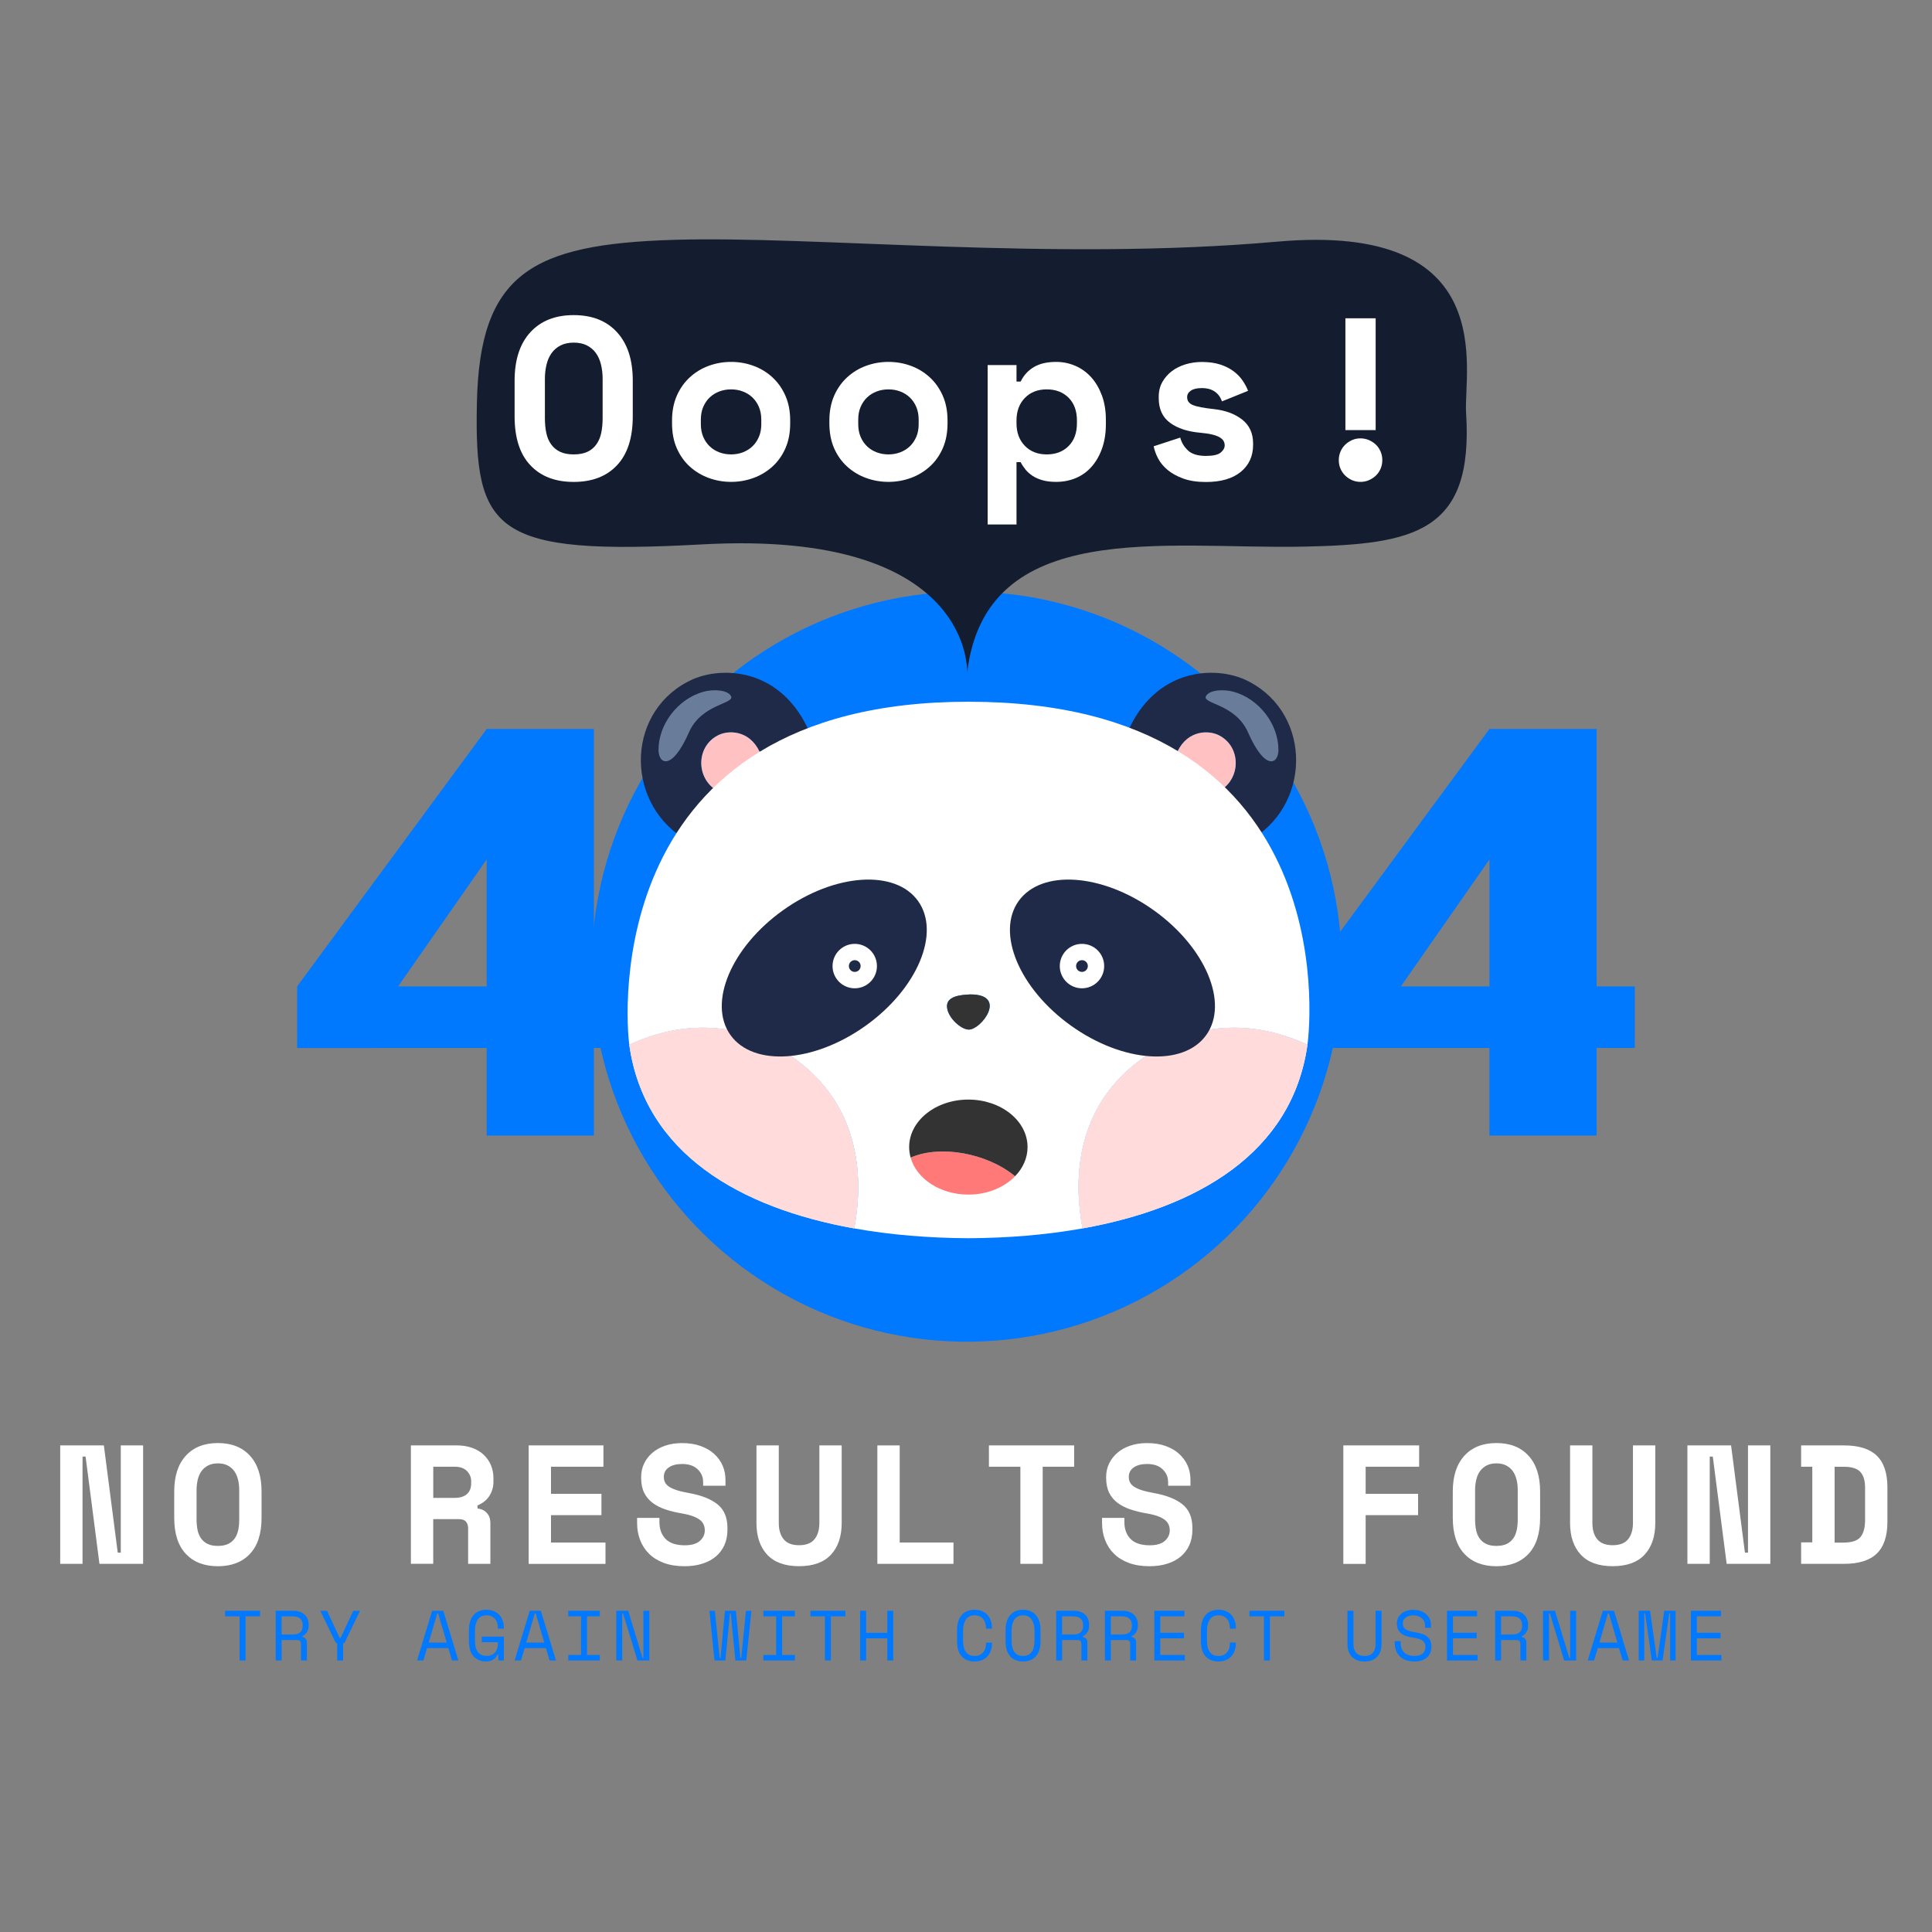 <?xml version="1.0" encoding="utf-8"?>
<!-- Generator: Adobe Illustrator 26.0.1, SVG Export Plug-In . SVG Version: 6.00 Build 0)  -->
<svg version="1.1" xmlns="http://www.w3.org/2000/svg" xmlns:xlink="http://www.w3.org/1999/xlink" x="0px" y="0px"
	 viewBox="0 0 500 500" style="enable-background:new 0 0 500 500;" xml:space="preserve">
<rect x="0" y="0" width="500" height="500" fill="#808080" stroke="none"/>
<style type="text/css">
	.st0{fill:#FFFFFF;}
	.st1{fill:#0079FF;}
	.st2{fill:#1E2A47;}
	.st3{fill:#FFC1C2;}
	.st4{fill:#333333;}
	.st5{fill:#FFDBDB;}
	.st6{fill:#FF7979;}
	.st7{fill:#697C9A;}
	.st8{fill:#141D2F;}
</style>
<g id="BACKGROUND">
</g>
<g id="OBJECTS">
	<g>
		<g>
			<path class="st0" d="M30.47,401.83h0.79v-27.76h5.78v30.65h-11.3l-3.59-27.76h-0.79v27.76h-5.78v-30.65h11.3L30.47,401.83z"/>
			<path class="st0" d="M45.09,385.98c0-3.97,1-7.05,3-9.24c2-2.19,4.77-3.28,8.3-3.28c3.53,0,6.3,1.09,8.3,3.28
				c2,2.19,3,5.27,3,9.24v6.83c0,4.09-1,7.2-3,9.33c-2,2.13-4.77,3.2-8.3,3.2c-3.53,0-6.3-1.07-8.3-3.2c-2-2.13-3-5.24-3-9.33
				V385.98z M56.39,400.08c1.05,0,1.93-0.17,2.63-0.5s1.27-0.81,1.71-1.42c0.44-0.61,0.74-1.34,0.92-2.19
				c0.18-0.85,0.26-1.78,0.26-2.8v-7.53c0-0.96-0.1-1.87-0.31-2.71c-0.2-0.85-0.53-1.58-0.96-2.19c-0.44-0.61-1.01-1.1-1.71-1.47
				s-1.55-0.55-2.54-0.55c-0.99,0-1.84,0.18-2.54,0.55s-1.27,0.85-1.71,1.47c-0.44,0.61-0.76,1.34-0.96,2.19
				c-0.2,0.85-0.31,1.75-0.31,2.71v7.53c0,1.02,0.09,1.96,0.26,2.8s0.48,1.58,0.92,2.19c0.44,0.61,1.01,1.09,1.71,1.42
				C54.46,399.92,55.34,400.08,56.39,400.08z"/>
			<path class="st0" d="M126.93,404.72h-5.78v-9.2c0-0.7-0.18-1.27-0.55-1.71c-0.37-0.44-0.97-0.66-1.82-0.66h-6.66v11.56h-5.78
				v-30.65h11.73c1.58,0,2.96,0.22,4.16,0.66c1.2,0.44,2.2,1.04,3,1.82c0.8,0.77,1.42,1.67,1.84,2.69c0.42,1.02,0.63,2.12,0.63,3.28
				v1.05c0,1.26-0.34,2.43-1.01,3.52c-0.67,1.09-1.71,1.93-3.11,2.52v0.79c1.02,0.12,1.83,0.51,2.43,1.18
				c0.6,0.67,0.9,1.52,0.9,2.54V404.72z M112.13,387.65h5.52c1.4,0,2.47-0.33,3.2-0.99c0.73-0.66,1.09-1.58,1.09-2.78v-0.53
				c0-1.02-0.37-1.9-1.09-2.65c-0.73-0.74-1.8-1.12-3.2-1.12h-5.52V387.65z"/>
			<path class="st0" d="M136.82,374.07h19.35v5.52H142.6v7.01h13.05v5.52H142.6v7.09h14.1v5.52h-19.88V374.07z"/>
			<path class="st0" d="M181.96,383.44c0-1.23-0.47-2.29-1.42-3.2c-0.95-0.91-2.28-1.36-4.01-1.36c-1.46,0-2.61,0.3-3.46,0.9
				c-0.85,0.6-1.27,1.41-1.27,2.43c0,0.53,0.1,1,0.31,1.42c0.2,0.42,0.56,0.8,1.07,1.14c0.51,0.34,1.18,0.63,2.01,0.9
				s1.89,0.51,3.17,0.74c3.21,0.58,5.66,1.56,7.36,2.93c1.69,1.37,2.54,3.4,2.54,6.09v0.53c0,1.43-0.26,2.72-0.77,3.88
				c-0.51,1.15-1.25,2.14-2.21,2.96c-0.96,0.82-2.13,1.45-3.5,1.88c-1.37,0.44-2.92,0.66-4.64,0.66c-2.01,0-3.79-0.29-5.32-0.85
				c-1.53-0.57-2.81-1.36-3.83-2.36c-1.02-1.01-1.8-2.19-2.32-3.55c-0.53-1.36-0.79-2.84-0.79-4.44v-1.31h5.78v1.05
				c0,1.84,0.53,3.31,1.6,4.4c1.07,1.09,2.72,1.64,4.97,1.64c1.75,0,3.05-0.38,3.9-1.14c0.85-0.76,1.27-1.66,1.27-2.71
				c0-0.5-0.09-0.97-0.26-1.42c-0.18-0.45-0.48-0.86-0.92-1.23s-1.04-0.69-1.8-0.99c-0.76-0.29-1.72-0.54-2.89-0.74
				c-1.55-0.26-2.96-0.61-4.25-1.03c-1.28-0.42-2.4-0.99-3.35-1.69c-0.95-0.7-1.69-1.58-2.21-2.63c-0.53-1.05-0.79-2.33-0.79-3.85
				v-0.26c0-1.25,0.26-2.42,0.77-3.48c0.51-1.07,1.23-1.99,2.15-2.78c0.92-0.79,2.03-1.4,3.33-1.84c1.3-0.44,2.75-0.66,4.36-0.66
				c1.81,0,3.42,0.26,4.82,0.77c1.4,0.51,2.58,1.2,3.52,2.08c0.95,0.88,1.66,1.88,2.15,3.02c0.48,1.14,0.72,2.34,0.72,3.59v1.58
				h-5.78V383.44z"/>
			<path class="st0" d="M217.83,374.07v20.05c0,3.5-0.93,6.25-2.78,8.23c-1.85,1.99-4.6,2.98-8.25,2.98c-3.65,0-6.4-0.99-8.25-2.98
				c-1.85-1.98-2.78-4.73-2.78-8.23v-20.05h5.78v20.05c0,1.81,0.42,3.23,1.27,4.25c0.85,1.02,2.17,1.53,3.98,1.53
				c1.81,0,3.14-0.51,3.98-1.53c0.85-1.02,1.27-2.44,1.27-4.25v-20.05H217.83z"/>
			<path class="st0" d="M227.06,374.07h5.78v25.13h13.92v5.52h-19.7V374.07z"/>
			<path class="st0" d="M255.92,374.07h22.07v5.52h-8.14v25.13h-5.78v-25.13h-8.14V374.07z"/>
			<path class="st0" d="M302.29,383.44c0-1.23-0.47-2.29-1.42-3.2c-0.95-0.91-2.28-1.36-4.01-1.36c-1.46,0-2.61,0.3-3.46,0.9
				s-1.27,1.41-1.27,2.43c0,0.53,0.1,1,0.31,1.42c0.2,0.42,0.56,0.8,1.07,1.14c0.51,0.34,1.18,0.63,2.01,0.9s1.89,0.51,3.17,0.74
				c3.21,0.58,5.66,1.56,7.36,2.93c1.69,1.37,2.54,3.4,2.54,6.09v0.53c0,1.43-0.26,2.72-0.77,3.88s-1.25,2.14-2.21,2.96
				c-0.96,0.82-2.13,1.45-3.5,1.88c-1.37,0.44-2.92,0.66-4.64,0.66c-2.01,0-3.79-0.29-5.32-0.85c-1.53-0.57-2.81-1.36-3.83-2.36
				s-1.79-2.19-2.32-3.55c-0.53-1.36-0.79-2.84-0.79-4.44v-1.31h5.78v1.05c0,1.84,0.53,3.31,1.6,4.4s2.72,1.64,4.97,1.64
				c1.75,0,3.05-0.38,3.9-1.14c0.85-0.76,1.27-1.66,1.27-2.71c0-0.5-0.09-0.97-0.26-1.42c-0.18-0.45-0.48-0.86-0.92-1.23
				s-1.04-0.69-1.79-0.99c-0.76-0.29-1.72-0.54-2.89-0.74c-1.55-0.26-2.96-0.61-4.25-1.03c-1.28-0.42-2.4-0.99-3.35-1.69
				s-1.69-1.58-2.21-2.63s-0.79-2.33-0.79-3.85v-0.26c0-1.25,0.25-2.42,0.77-3.48c0.51-1.07,1.23-1.99,2.15-2.78
				c0.92-0.79,2.03-1.4,3.33-1.84c1.3-0.44,2.75-0.66,4.36-0.66c1.81,0,3.42,0.26,4.82,0.77c1.4,0.51,2.58,1.2,3.52,2.08
				c0.95,0.88,1.66,1.88,2.15,3.02s0.72,2.34,0.72,3.59v1.58h-5.78V383.44z"/>
			<path class="st0" d="M347.65,374.07h19.62v5.52h-13.84v7.01H367v5.52h-13.57v12.61h-5.78V374.07z"/>
			<path class="st0" d="M375.98,385.98c0-3.97,1-7.05,3-9.24c2-2.19,4.77-3.28,8.3-3.28c3.53,0,6.3,1.09,8.3,3.28
				c2,2.19,3,5.27,3,9.24v6.83c0,4.09-1,7.2-3,9.33s-4.77,3.2-8.3,3.2c-3.53,0-6.3-1.07-8.3-3.2s-3-5.24-3-9.33V385.98z
				 M387.27,400.08c1.05,0,1.93-0.17,2.63-0.5s1.27-0.81,1.71-1.42c0.44-0.61,0.74-1.34,0.92-2.19c0.18-0.85,0.26-1.78,0.26-2.8
				v-7.53c0-0.96-0.1-1.87-0.31-2.71s-0.53-1.58-0.96-2.19c-0.44-0.61-1.01-1.1-1.71-1.47c-0.7-0.37-1.55-0.55-2.54-0.55
				c-0.99,0-1.84,0.18-2.54,0.55c-0.7,0.37-1.27,0.85-1.71,1.47c-0.44,0.61-0.76,1.34-0.96,2.19s-0.31,1.75-0.31,2.71v7.53
				c0,1.02,0.09,1.96,0.26,2.8c0.17,0.85,0.48,1.58,0.92,2.19c0.44,0.61,1.01,1.09,1.71,1.42
				C385.35,399.92,386.22,400.08,387.27,400.08z"/>
			<path class="st0" d="M428.39,374.07v20.05c0,3.5-0.93,6.25-2.78,8.23c-1.85,1.99-4.61,2.98-8.25,2.98c-3.65,0-6.4-0.99-8.25-2.98
				c-1.85-1.98-2.78-4.73-2.78-8.23v-20.05h5.78v20.05c0,1.81,0.42,3.23,1.27,4.25c0.85,1.02,2.17,1.53,3.98,1.53
				c1.81,0,3.14-0.51,3.98-1.53s1.27-2.44,1.27-4.25v-20.05H428.39z"/>
			<path class="st0" d="M451.59,401.83h0.79v-27.76h5.78v30.65h-11.3l-3.59-27.76h-0.79v27.76h-5.78v-30.65H448L451.59,401.83z"/>
			<path class="st0" d="M466.13,374.07h11.12c3.79,0,6.61,0.88,8.45,2.65c1.84,1.77,2.76,4.5,2.76,8.21v8.93
				c0,3.71-0.92,6.44-2.76,8.21c-1.84,1.77-4.66,2.65-8.45,2.65h-11.12v-5.56h2.89v-19.57h-2.89V374.07z M477.25,399.21
				c2.01,0,3.42-0.47,4.23-1.42c0.8-0.95,1.2-2.43,1.2-4.44v-8.41c0-1.75-0.4-3.08-1.2-3.98c-0.8-0.9-2.21-1.36-4.23-1.36h-2.45
				v19.62H477.25z"/>
		</g>
		<g>
			<path class="st1" d="M58.26,416.87h9.04v1.43h-3.75v11.43h-1.54v-11.43h-3.75V416.87z"/>
			<path class="st1" d="M79.43,429.74h-1.54v-4.3c0-0.32-0.07-0.56-0.22-0.74c-0.15-0.17-0.4-0.26-0.77-0.26h-4.01v5.29h-1.54
				v-12.86h4.59c0.66,0,1.24,0.1,1.73,0.29c0.49,0.19,0.9,0.44,1.22,0.76s0.57,0.69,0.73,1.11c0.17,0.42,0.25,0.87,0.25,1.33v0.55
				c0,0.48-0.13,0.96-0.4,1.43c-0.26,0.48-0.67,0.84-1.22,1.1v0.22c0.37,0.06,0.66,0.21,0.86,0.44c0.21,0.23,0.31,0.56,0.31,0.99
				V429.74z M72.88,423.01h2.87c0.87,0,1.52-0.19,1.94-0.56c0.42-0.37,0.63-0.92,0.63-1.64v-0.33c0-0.65-0.21-1.17-0.63-1.57
				c-0.42-0.4-1.07-0.6-1.94-0.6h-2.87V423.01z"/>
			<path class="st1" d="M87.25,425.22h-0.33l-4.02-8.34h1.73l3.29,7.02h0.22l3.29-7.02h1.73l-4.02,8.34H88.8v4.52h-1.54V425.22z"/>
			<path class="st1" d="M116.03,426.54h-5.51l-0.94,3.2h-1.65l3.9-12.86h2.9l3.9,12.86h-1.65L116.03,426.54z M113.16,417.54
				l-2.22,7.57h4.67l-2.22-7.57H113.16z"/>
			<path class="st1" d="M124.67,423.56h5.73v6.17h-1.43v-1.54h-0.22c-0.21,0.54-0.58,0.97-1.1,1.3c-0.53,0.33-1.14,0.5-1.84,0.5
				c-1.38,0-2.47-0.45-3.26-1.34c-0.79-0.89-1.19-2.2-1.19-3.91v-2.87c0-1.67,0.4-2.96,1.19-3.88s1.9-1.38,3.33-1.38
				c0.73,0,1.38,0.12,1.95,0.36s1.04,0.57,1.42,0.99c0.38,0.42,0.67,0.92,0.86,1.49c0.2,0.57,0.29,1.18,0.29,1.83v0.22h-1.54v-0.22
				c0-0.42-0.06-0.82-0.17-1.21c-0.12-0.39-0.29-0.74-0.53-1.04c-0.24-0.3-0.55-0.54-0.92-0.72c-0.37-0.18-0.82-0.27-1.35-0.27
				c-0.99,0-1.74,0.36-2.23,1.08s-0.74,1.67-0.74,2.85v2.65c0,1.26,0.25,2.23,0.74,2.91c0.5,0.68,1.25,1.02,2.27,1.02
				c0.92,0,1.64-0.29,2.16-0.88c0.52-0.59,0.78-1.41,0.78-2.46V425h-4.19V423.56z"/>
			<path class="st1" d="M141.28,426.54h-5.51l-0.94,3.2h-1.65l3.9-12.86h2.9l3.9,12.86h-1.65L141.28,426.54z M138.41,417.54
				l-2.22,7.57h4.67l-2.22-7.57H138.41z"/>
			<path class="st1" d="M147.07,416.87h8.16v1.43h-3.31v10h3.31v1.43h-8.16v-1.43h3.31v-10h-3.31V416.87z"/>
			<path class="st1" d="M166.29,429.08h0.22v-12.2h1.54v12.86h-3.09l-3.71-12.2h-0.22v12.2h-1.54v-12.86h3.09L166.29,429.08z"/>
			<path class="st1" d="M193.13,429.74h-2.81l-1.19-12.2h-0.22l-1.19,12.2h-2.81l-1.3-12.86h1.4l1.23,12.2h0.22l1.16-12.2h2.83
				l1.16,12.2h0.22l1.23-12.2h1.4L193.13,429.74z"/>
			<path class="st1" d="M197.56,416.87h8.16v1.43h-3.31v10h3.31v1.43h-8.16v-1.43h3.31v-10h-3.31V416.87z"/>
			<path class="st1" d="M209.74,416.87h9.04v1.43h-3.75v11.43h-1.54v-11.43h-3.75V416.87z"/>
			<path class="st1" d="M222.61,416.87h1.54v5.7h5.48v-5.7h1.54v12.86h-1.54V424h-5.48v5.73h-1.54V416.87z"/>
			<path class="st1" d="M252.21,428.56c0.53,0,0.98-0.09,1.35-0.27c0.37-0.18,0.68-0.42,0.92-0.72c0.24-0.3,0.42-0.64,0.53-1.03
				c0.12-0.39,0.17-0.79,0.17-1.22v-0.22h1.54v0.22c0,0.65-0.1,1.26-0.29,1.83c-0.2,0.57-0.48,1.07-0.86,1.49
				c-0.38,0.42-0.85,0.75-1.42,0.99c-0.56,0.24-1.21,0.36-1.95,0.36c-1.42,0-2.53-0.45-3.33-1.34c-0.8-0.89-1.19-2.2-1.19-3.91
				v-2.87c0-1.67,0.4-2.96,1.19-3.88c0.8-0.92,1.9-1.38,3.33-1.38c0.74,0,1.38,0.12,1.95,0.36c0.56,0.24,1.04,0.57,1.42,0.99
				c0.38,0.42,0.67,0.92,0.86,1.49c0.2,0.57,0.29,1.18,0.29,1.83v0.22h-1.54v-0.22c-0.01-0.42-0.08-0.82-0.19-1.21
				c-0.12-0.39-0.29-0.74-0.53-1.04c-0.24-0.3-0.54-0.54-0.91-0.72c-0.37-0.18-0.82-0.27-1.34-0.27c-0.99,0-1.74,0.36-2.23,1.08
				s-0.74,1.67-0.74,2.85v2.65c0,1.26,0.25,2.23,0.74,2.91C250.47,428.22,251.22,428.56,252.21,428.56z"/>
			<path class="st1" d="M260.24,421.87c0-1.67,0.4-2.96,1.19-3.88c0.8-0.92,1.9-1.38,3.33-1.38c1.42,0,2.53,0.46,3.33,1.38
				c0.8,0.92,1.19,2.21,1.19,3.88v2.87c0,1.71-0.4,3.02-1.19,3.91c-0.8,0.89-1.91,1.34-3.33,1.34c-1.42,0-2.53-0.45-3.33-1.34
				c-0.8-0.89-1.19-2.2-1.19-3.91V421.87z M264.76,428.56c0.99,0,1.74-0.34,2.23-1.02c0.5-0.68,0.74-1.65,0.74-2.91v-2.65
				c0-1.18-0.25-2.12-0.74-2.85s-1.24-1.08-2.23-1.08s-1.74,0.36-2.23,1.08s-0.74,1.67-0.74,2.85v2.65c0,1.26,0.25,2.23,0.74,2.91
				C263.02,428.22,263.77,428.56,264.76,428.56z"/>
			<path class="st1" d="M281.41,429.74h-1.54v-4.3c0-0.32-0.07-0.56-0.22-0.74c-0.15-0.17-0.4-0.26-0.77-0.26h-4.01v5.29h-1.54
				v-12.86h4.59c0.66,0,1.24,0.1,1.73,0.29c0.49,0.19,0.9,0.44,1.22,0.76c0.32,0.32,0.57,0.69,0.73,1.11
				c0.17,0.42,0.25,0.87,0.25,1.33v0.55c0,0.48-0.13,0.96-0.39,1.43c-0.26,0.48-0.67,0.84-1.22,1.1v0.22
				c0.37,0.06,0.66,0.21,0.86,0.44c0.21,0.23,0.31,0.56,0.31,0.99V429.74z M274.87,423.01h2.87c0.87,0,1.52-0.19,1.94-0.56
				c0.42-0.37,0.63-0.92,0.63-1.64v-0.33c0-0.65-0.21-1.17-0.63-1.57c-0.42-0.4-1.07-0.6-1.94-0.6h-2.87V423.01z"/>
			<path class="st1" d="M294.03,429.74h-1.54v-4.3c0-0.32-0.07-0.56-0.22-0.74c-0.15-0.17-0.4-0.26-0.77-0.26h-4.01v5.29h-1.54
				v-12.86h4.59c0.66,0,1.24,0.1,1.73,0.29c0.49,0.19,0.9,0.44,1.22,0.76c0.32,0.32,0.57,0.69,0.73,1.11
				c0.17,0.42,0.25,0.87,0.25,1.33v0.55c0,0.48-0.13,0.96-0.39,1.43c-0.26,0.48-0.67,0.84-1.22,1.1v0.22
				c0.37,0.06,0.66,0.21,0.86,0.44c0.21,0.23,0.31,0.56,0.31,0.99V429.74z M287.49,423.01h2.87c0.87,0,1.52-0.19,1.94-0.56
				c0.42-0.37,0.63-0.92,0.63-1.64v-0.33c0-0.65-0.21-1.17-0.63-1.57c-0.42-0.4-1.07-0.6-1.94-0.6h-2.87V423.01z"/>
			<path class="st1" d="M298.74,416.87h7.79v1.43h-6.25v4.26h6.14V424h-6.14v4.3h6.36v1.43h-7.9V416.87z"/>
			<path class="st1" d="M315.33,428.56c0.53,0,0.98-0.09,1.35-0.27s0.68-0.42,0.92-0.72c0.24-0.3,0.42-0.64,0.53-1.03
				c0.12-0.39,0.17-0.79,0.17-1.22v-0.22h1.54v0.22c0,0.65-0.1,1.26-0.29,1.83c-0.2,0.57-0.48,1.07-0.86,1.49
				c-0.38,0.42-0.85,0.75-1.42,0.99c-0.56,0.24-1.21,0.36-1.95,0.36c-1.42,0-2.53-0.45-3.33-1.34c-0.8-0.89-1.19-2.2-1.19-3.91
				v-2.87c0-1.67,0.4-2.96,1.19-3.88c0.8-0.92,1.91-1.38,3.33-1.38c0.74,0,1.38,0.12,1.95,0.36c0.56,0.24,1.04,0.57,1.42,0.99
				c0.38,0.42,0.67,0.92,0.86,1.49c0.2,0.57,0.29,1.18,0.29,1.83v0.22h-1.54v-0.22c-0.01-0.42-0.08-0.82-0.19-1.21
				c-0.12-0.39-0.29-0.74-0.53-1.04c-0.24-0.3-0.54-0.54-0.91-0.72c-0.37-0.18-0.82-0.27-1.34-0.27c-0.99,0-1.74,0.36-2.23,1.08
				s-0.74,1.67-0.74,2.85v2.65c0,1.26,0.25,2.23,0.74,2.91C313.59,428.22,314.34,428.56,315.33,428.56z"/>
			<path class="st1" d="M323.36,416.87h9.04v1.43h-3.75v11.43h-1.54v-11.43h-3.75V416.87z"/>
			<path class="st1" d="M350.26,416.87v8.53c0,1.04,0.24,1.83,0.73,2.36c0.48,0.53,1.2,0.8,2.14,0.8s1.66-0.27,2.14-0.8
				c0.48-0.53,0.73-1.32,0.73-2.36v-8.53h1.54v8.53c0,1.5-0.39,2.63-1.18,3.42c-0.78,0.78-1.86,1.18-3.23,1.18s-2.45-0.39-3.23-1.18
				c-0.78-0.78-1.18-1.92-1.18-3.42v-8.53H350.26z"/>
			<path class="st1" d="M368.78,420.59c0-0.42-0.08-0.78-0.25-1.1c-0.17-0.32-0.39-0.58-0.67-0.79c-0.28-0.21-0.61-0.37-0.97-0.48
				c-0.37-0.11-0.75-0.17-1.16-0.17c-0.36,0-0.69,0.05-1.01,0.14s-0.6,0.22-0.85,0.39c-0.25,0.17-0.45,0.38-0.6,0.63
				c-0.15,0.25-0.22,0.54-0.22,0.87v0.11c0,0.36,0.07,0.66,0.22,0.91c0.15,0.25,0.36,0.47,0.65,0.64c0.29,0.18,0.65,0.33,1.07,0.44
				s0.93,0.22,1.51,0.3c1.35,0.21,2.34,0.6,2.98,1.19c0.64,0.58,0.96,1.36,0.96,2.34v0.22c0,0.55-0.09,1.06-0.29,1.52
				c-0.19,0.46-0.47,0.85-0.84,1.19c-0.37,0.33-0.84,0.59-1.39,0.77c-0.55,0.18-1.19,0.28-1.91,0.28c-0.82,0-1.55-0.12-2.18-0.36
				c-0.63-0.24-1.16-0.57-1.58-0.99c-0.42-0.42-0.74-0.92-0.96-1.49c-0.22-0.57-0.33-1.19-0.33-1.87v-0.55h1.54v0.44
				c0,1.13,0.31,1.97,0.93,2.54c0.62,0.56,1.48,0.85,2.58,0.85c0.96,0,1.68-0.21,2.16-0.63c0.48-0.42,0.73-0.98,0.73-1.68v-0.11
				c0-0.67-0.25-1.19-0.74-1.54c-0.5-0.35-1.3-0.61-2.42-0.77c-0.65-0.09-1.23-0.22-1.75-0.39s-0.96-0.41-1.33-0.7
				c-0.37-0.29-0.65-0.63-0.85-1.04s-0.29-0.88-0.29-1.43v-0.22c0-0.5,0.1-0.96,0.31-1.38c0.21-0.42,0.5-0.78,0.87-1.08
				c0.37-0.31,0.82-0.54,1.34-0.71c0.52-0.17,1.09-0.25,1.72-0.25c0.72,0,1.37,0.1,1.94,0.31s1.05,0.49,1.44,0.84
				c0.39,0.35,0.69,0.76,0.89,1.23s0.3,0.96,0.3,1.48v0.77h-1.54V420.59z"/>
			<path class="st1" d="M374.48,416.87h7.79v1.43h-6.25v4.26h6.14V424h-6.14v4.3h6.36v1.43h-7.9V416.87z"/>
			<path class="st1" d="M395.02,429.74h-1.54v-4.3c0-0.32-0.07-0.56-0.22-0.74c-0.15-0.17-0.4-0.26-0.77-0.26h-4.01v5.29h-1.54
				v-12.86h4.59c0.66,0,1.24,0.1,1.73,0.29c0.49,0.19,0.9,0.44,1.22,0.76c0.32,0.32,0.57,0.69,0.73,1.11
				c0.17,0.42,0.25,0.87,0.25,1.33v0.55c0,0.48-0.13,0.96-0.39,1.43c-0.26,0.48-0.67,0.84-1.22,1.1v0.22
				c0.37,0.06,0.66,0.21,0.86,0.44c0.21,0.23,0.31,0.56,0.31,0.99V429.74z M388.48,423.01h2.87c0.87,0,1.52-0.19,1.94-0.56
				c0.42-0.37,0.63-0.92,0.63-1.64v-0.33c0-0.65-0.21-1.17-0.63-1.57c-0.42-0.4-1.07-0.6-1.94-0.6h-2.87V423.01z"/>
			<path class="st1" d="M406.14,429.08h0.22v-12.2h1.54v12.86h-3.09l-3.71-12.2h-0.22v12.2h-1.54v-12.86h3.09L406.14,429.08z"/>
			<path class="st1" d="M419,426.54h-5.51l-0.94,3.2h-1.65l3.9-12.86h2.9l3.9,12.86h-1.65L419,426.54z M416.14,417.54l-2.22,7.57
				h4.67l-2.22-7.57H416.14z"/>
			<path class="st1" d="M424.09,416.87h2.94l1.73,12.2h0.22l1.73-12.2h2.94v12.86h-1.43v-12.2H432l-1.73,12.2h-2.79l-1.73-12.2
				h-0.22v12.2h-1.43V416.87z"/>
			<path class="st1" d="M437.6,416.87h7.79v1.43h-6.25v4.26h6.14V424h-6.14v4.3h6.36v1.43h-7.9V416.87z"/>
		</g>
		<g>
			
				<ellipse transform="matrix(1 -0.013 0.013 1 -3.364 3.414)" class="st1" cx="250.29" cy="250.01" rx="97.06" ry="97.06"/>
			<g>
				<g>
					<g>
						<path class="st1" d="M76.9,255.28l49.05-66.62h27.75v66.62h9.32v15.94h-9.32v22.66h-27.75v-22.66H76.9V255.28z M125.95,255.28
							v-32.86l-22.92,32.86H125.95z"/>
						<path class="st1" d="M336.42,255.28l49.04-66.62h27.75v66.62h9.88v15.94h-9.88v22.66h-27.75v-22.66h-49.04V255.28z
							 M385.47,255.28v-32.86l-22.92,32.86H385.47z"/>
					</g>
				</g>
			</g>
		</g>
		<g>
			<g>
				<g>
					<g>
						<path class="st2" d="M321.91,175.76c-8.55-3.64-24.33-2.42-30.95,15.87l33.43,25.3C339.92,207.06,339.05,183.37,321.91,175.76
							z M315.94,204.51l-11.7-8.85c2.32-6.4,7.84-6.83,10.83-5.55C321.07,192.77,321.38,201.06,315.94,204.51z"/>
					</g>
					<g>
						<path class="st3" d="M315.07,190.11c-2.99-1.27-8.51-0.85-10.83,5.55l11.7,8.85C321.38,201.06,321.07,192.77,315.07,190.11z"
							/>
					</g>
					<g>
						<path class="st2" d="M179.38,175.76c-17.15,7.6-18.01,31.3-2.48,41.18l33.44-25.3C203.72,173.34,187.94,172.12,179.38,175.76z
							 M185.35,204.51c-5.43-3.46-5.13-11.75,0.87-14.41c2.99-1.27,8.51-0.85,10.83,5.55L185.35,204.51z"/>
					</g>
					<g>
						<path class="st3" d="M186.22,190.11c-6,2.66-6.3,10.95-0.87,14.41l11.7-8.85C194.73,189.26,189.21,188.83,186.22,190.11z"/>
					</g>
				</g>
				<g>
					<path class="st0" d="M294.89,274.47c17.21-12.9,34.22-8.4,43.48-4.1c0.95-6.77,8.43-88.76-87.7-88.76v0c-0.02,0-0.03,0-0.05,0
						c-0.02,0-0.03,0-0.05,0v0c-95.01,0-88.66,81.99-87.71,88.76c9.26-4.3,26.27-8.8,43.48,4.1c17.31,12.98,16.83,32.33,14.73,43.44
						c9.53,1.71,19.54,2.49,29.5,2.54c0.02,0,0.03,0,0.05,0c0.02,0,0.03,0,0.05,0c9.95-0.05,19.97-0.83,29.5-2.54
						C278.06,306.8,277.58,287.44,294.89,274.47z M250.74,266.45c-1.98,0-5.25-2.91-5.62-5.58c-0.49-3.15,3.64-3.4,5.95-3.52
						C260.89,257.33,253.98,266.45,250.74,266.45z"/>
					<path class="st4" d="M251.07,257.36c-2.31,0.12-6.43,0.36-5.95,3.52c0.36,2.67,3.64,5.58,5.62,5.58
						C253.98,266.45,260.89,257.33,251.07,257.36z"/>
					<path class="st0" d="M206.33,274.47c-17.21-12.9-34.22-8.4-43.48-4.1c3.96,28.19,28.76,42.27,58.21,47.54
						C223.16,306.8,223.64,287.44,206.33,274.47z"/>
					<path class="st0" d="M338.37,270.37c-9.26-4.3-26.27-8.8-43.48,4.1c-17.31,12.98-16.83,32.33-14.73,43.44
						C309.61,312.63,334.41,298.55,338.37,270.37z"/>
				</g>
				<path class="st5" d="M206.33,274.47c-17.21-12.9-34.22-8.4-43.48-4.1c3.96,28.19,28.76,42.27,58.21,47.54
					C223.16,306.8,223.64,287.44,206.33,274.47z"/>
				<g>
					<path class="st6" d="M235.67,299.6c1.55,5.47,7.65,9.56,14.94,9.56c4.92,0,9.29-1.86,12.09-4.74
						C255.5,298.46,243.39,296.2,235.67,299.6z"/>
					<path class="st4" d="M265.93,296.86c0-6.79-6.86-12.29-15.32-12.29c-8.46,0-15.32,5.5-15.32,12.29c0,0.94,0.14,1.85,0.38,2.73
						c7.72-3.39,19.83-1.13,27.03,4.82C264.72,302.33,265.93,299.71,265.93,296.86z"/>
				</g>
				<path class="st5" d="M338.37,270.37c-9.26-4.3-26.27-8.8-43.48,4.1c-17.31,12.98-16.83,32.33-14.73,43.44
					C309.61,312.63,334.41,298.55,338.37,270.37z"/>
				<g>
					<g>
						<path class="st2" d="M237.6,233.19c5.9,8.26-0.19,22.72-13.6,32.29c-13.41,9.57-29.06,10.64-34.96,2.38
							c-5.89-8.26,0.19-22.72,13.61-32.29C216.05,226,231.7,224.94,237.6,233.19z"/>
						<path class="st2" d="M263.62,233.19c-5.9,8.26,0.19,22.72,13.6,32.29c13.41,9.57,29.06,10.64,34.96,2.38
							c5.9-8.26-0.19-22.72-13.6-32.29C285.17,226,269.52,224.94,263.62,233.19z"/>
					</g>
					<g>
						<path class="st0" d="M280.01,244.27c-3.17,0-5.74,2.57-5.74,5.75c0,3.17,2.57,5.75,5.74,5.75c3.17,0,5.75-2.57,5.75-5.75
							C285.76,246.84,283.19,244.27,280.01,244.27z M280.01,251.53c-0.84,0-1.52-0.68-1.52-1.52c0-0.84,0.68-1.52,1.52-1.52
							c0.84,0,1.52,0.68,1.52,1.52C281.53,250.85,280.85,251.53,280.01,251.53z"/>
						<path class="st0" d="M221.21,244.27c-3.17,0-5.75,2.57-5.75,5.75c0,3.17,2.57,5.75,5.75,5.75c3.17,0,5.74-2.57,5.74-5.75
							C226.95,246.84,224.38,244.27,221.21,244.27z M221.21,251.53c-0.84,0-1.52-0.68-1.52-1.52c0-0.84,0.68-1.52,1.52-1.52
							c0.84,0,1.52,0.68,1.52,1.52C222.73,250.85,222.04,251.53,221.21,251.53z"/>
					</g>
				</g>
			</g>
			<g>
				<path class="st7" d="M319.19,179.01c6.67,1.83,11.68,8.41,11.67,15.08c0,3.68-3.46,5.51-7.86-4.52
					c-3.29-7.5-11.97-7.37-10.89-9.42C312.98,178.51,316.73,178.33,319.19,179.01z"/>
			</g>
			<g>
				<path class="st7" d="M182.1,179.01c-6.67,1.83-11.68,8.41-11.68,15.08c0,3.68,3.46,5.51,7.86-4.52
					c3.29-7.5,11.97-7.37,10.89-9.42C188.32,178.51,184.57,178.33,182.1,179.01z"/>
			</g>
		</g>
		<g>
			<path class="st8" d="M250.29,174.11c4.8-40.35,51.43-31.91,87.01-32.64c28.76-0.59,44.12-3.65,42.12-34.62
				c-0.7-10.92,9.12-49.45-48.89-44.31c-58.01,5.14-119.17-1.58-156.11-0.47c-36.94,1.11-50.3,8.82-51,42.21
				c-0.7,33.39,4.36,39.56,58.43,36.6C252.22,137.04,250.29,174.11,250.29,174.11z"/>
		</g>
		<g>
			<path class="st0" d="M133.18,98.51c0-5.37,1.35-9.54,4.06-12.51c2.71-2.96,6.45-4.45,11.23-4.45c4.78,0,8.53,1.48,11.23,4.45
				c2.71,2.96,4.06,7.13,4.06,12.51v9.25c0,5.53-1.35,9.74-4.06,12.63c-2.71,2.89-6.45,4.33-11.23,4.33
				c-4.78,0-8.53-1.44-11.23-4.33c-2.71-2.88-4.06-7.09-4.06-12.63V98.51z M148.48,117.6c1.42,0,2.61-0.23,3.56-0.68
				c0.95-0.45,1.72-1.1,2.31-1.93c0.59-0.83,1.01-1.82,1.25-2.96c0.24-1.15,0.36-2.41,0.36-3.79v-10.2c0-1.3-0.14-2.53-0.42-3.68
				c-0.28-1.15-0.71-2.13-1.3-2.96s-1.36-1.49-2.31-1.99c-0.95-0.49-2.1-0.74-3.44-0.74c-1.34,0-2.49,0.25-3.44,0.74
				c-0.95,0.49-1.72,1.16-2.31,1.99s-1.03,1.82-1.3,2.96c-0.28,1.15-0.42,2.37-0.42,3.68v10.2c0,1.38,0.12,2.65,0.36,3.79
				c0.24,1.15,0.65,2.13,1.25,2.96c0.59,0.83,1.36,1.47,2.31,1.93C145.87,117.37,147.05,117.6,148.48,117.6z"/>
			<path class="st0" d="M204.5,109.54c0,2.45-0.41,4.61-1.24,6.49c-0.83,1.88-1.96,3.46-3.38,4.74c-1.42,1.28-3.05,2.26-4.89,2.93
				c-1.84,0.67-3.76,1.01-5.78,1.01s-3.94-0.34-5.78-1.01c-1.84-0.67-3.47-1.65-4.89-2.93c-1.42-1.28-2.55-2.87-3.38-4.74
				c-0.83-1.88-1.24-4.04-1.24-6.49v-0.71c0-2.41,0.42-4.55,1.24-6.43c0.83-1.88,1.96-3.47,3.38-4.77s3.05-2.29,4.89-2.96
				c1.84-0.67,3.76-1.01,5.78-1.01s3.94,0.34,5.78,1.01c1.84,0.67,3.47,1.66,4.89,2.96c1.42,1.3,2.55,2.9,3.38,4.77
				c0.83,1.88,1.24,4.02,1.24,6.43V109.54z M189.2,117.6c1.07,0,2.07-0.18,3.02-0.53c0.95-0.36,1.78-0.87,2.49-1.54
				c0.71-0.67,1.27-1.49,1.69-2.46c0.42-0.97,0.62-2.06,0.62-3.29v-1.19c0-1.22-0.21-2.32-0.62-3.29c-0.42-0.97-0.98-1.79-1.69-2.46
				c-0.71-0.67-1.54-1.19-2.49-1.54c-0.95-0.36-1.96-0.53-3.02-0.53c-1.07,0-2.08,0.18-3.02,0.53c-0.95,0.36-1.78,0.87-2.49,1.54
				c-0.71,0.67-1.27,1.49-1.69,2.46c-0.42,0.97-0.62,2.07-0.62,3.29v1.19c0,1.23,0.21,2.32,0.62,3.29c0.42,0.97,0.98,1.79,1.69,2.46
				c0.71,0.67,1.54,1.19,2.49,1.54C187.13,117.42,188.13,117.6,189.2,117.6z"/>
			<path class="st0" d="M245.22,109.54c0,2.45-0.41,4.61-1.24,6.49c-0.83,1.88-1.96,3.46-3.38,4.74c-1.42,1.28-3.05,2.26-4.89,2.93
				c-1.84,0.67-3.76,1.01-5.78,1.01s-3.94-0.34-5.78-1.01c-1.84-0.67-3.47-1.65-4.89-2.93c-1.42-1.28-2.55-2.87-3.38-4.74
				c-0.83-1.88-1.24-4.04-1.24-6.49v-0.71c0-2.41,0.42-4.55,1.24-6.43c0.83-1.88,1.96-3.47,3.38-4.77s3.05-2.29,4.89-2.96
				c1.84-0.67,3.76-1.01,5.78-1.01s3.94,0.34,5.78,1.01c1.84,0.67,3.47,1.66,4.89,2.96c1.42,1.3,2.55,2.9,3.38,4.77
				c0.83,1.88,1.24,4.02,1.24,6.43V109.54z M229.93,117.6c1.07,0,2.07-0.18,3.02-0.53c0.95-0.36,1.78-0.87,2.49-1.54
				c0.71-0.67,1.27-1.49,1.69-2.46c0.42-0.97,0.62-2.06,0.62-3.29v-1.19c0-1.22-0.21-2.32-0.62-3.29c-0.42-0.97-0.98-1.79-1.69-2.46
				c-0.71-0.67-1.54-1.19-2.49-1.54c-0.95-0.36-1.96-0.53-3.02-0.53c-1.07,0-2.08,0.18-3.02,0.53c-0.95,0.36-1.78,0.87-2.49,1.54
				c-0.71,0.67-1.27,1.49-1.69,2.46c-0.42,0.97-0.62,2.07-0.62,3.29v1.19c0,1.23,0.21,2.32,0.62,3.29c0.42,0.97,0.98,1.79,1.69,2.46
				c0.71,0.67,1.54,1.19,2.49,1.54C227.85,117.42,228.86,117.6,229.93,117.6z"/>
			<path class="st0" d="M263.07,135.74h-7.47V94.48h7.47v4.27h1.07c0.79-1.62,1.94-2.88,3.44-3.76c1.5-0.89,3.42-1.33,5.75-1.33
				c1.74,0,3.39,0.34,4.95,1.01c1.56,0.67,2.92,1.65,4.09,2.93c1.17,1.29,2.09,2.86,2.79,4.71c0.69,1.86,1.04,3.97,1.04,6.34v1.07
				c0,2.41-0.34,4.55-1.01,6.4c-0.67,1.86-1.58,3.43-2.73,4.71c-1.15,1.29-2.5,2.25-4.06,2.9c-1.56,0.65-3.25,0.98-5.07,0.98
				c-1.34,0-2.51-0.14-3.5-0.42c-0.99-0.28-1.85-0.65-2.58-1.13s-1.34-1.02-1.84-1.63c-0.49-0.61-0.92-1.25-1.27-1.93h-1.07V135.74z
				 M270.89,117.6c2.33,0,4.22-0.72,5.66-2.16c1.44-1.44,2.16-3.41,2.16-5.9v-0.71c0-2.49-0.72-4.46-2.16-5.9
				c-1.44-1.44-3.33-2.16-5.66-2.16c-2.33,0-4.22,0.74-5.66,2.22c-1.44,1.48-2.16,3.43-2.16,5.84v0.71c0,2.41,0.72,4.36,2.16,5.84
				C266.67,116.86,268.56,117.6,270.89,117.6z"/>
			<path class="st0" d="M307.23,102.78c0,0.95,0.49,1.63,1.48,2.05c0.99,0.41,2.79,0.76,5.39,1.04c3,0.32,5.45,1.22,7.35,2.7
				c1.9,1.48,2.85,3.55,2.85,6.2v0.36c0,2.93-1.07,5.26-3.2,7c-2.13,1.74-5.14,2.61-9.01,2.61c-2.29,0-4.25-0.3-5.87-0.89
				c-1.62-0.59-2.96-1.33-4.03-2.22c-1.07-0.89-1.89-1.88-2.46-2.96c-0.57-1.09-0.96-2.14-1.16-3.17l6.88-2.25
				c0.32,1.27,0.98,2.37,1.99,3.32c1.01,0.95,2.56,1.42,4.65,1.42c1.86,0,3.13-0.29,3.82-0.86c0.69-0.57,1.04-1.2,1.04-1.87
				c0-0.39-0.09-0.76-0.27-1.1c-0.18-0.34-0.5-0.65-0.98-0.95c-0.47-0.3-1.12-0.54-1.93-0.74c-0.81-0.2-1.83-0.36-3.05-0.47
				c-3.32-0.28-5.96-1.14-7.91-2.58c-1.96-1.44-2.93-3.57-2.93-6.37v-0.36c0-1.46,0.32-2.75,0.95-3.85
				c0.63-1.11,1.46-2.04,2.49-2.82c1.03-0.77,2.21-1.35,3.56-1.75c1.34-0.39,2.73-0.59,4.15-0.59c1.86,0,3.47,0.23,4.83,0.68
				c1.36,0.45,2.52,1.05,3.47,1.78c0.95,0.73,1.72,1.54,2.31,2.43s1.05,1.75,1.36,2.58l-6.76,2.73c-0.36-1.07-0.97-1.91-1.84-2.52
				c-0.87-0.61-2-0.92-3.38-0.92c-1.27,0-2.21,0.23-2.85,0.68C307.55,101.54,307.23,102.11,307.23,102.78z"/>
			<path class="st0" d="M357.74,119.08c0,0.79-0.15,1.53-0.44,2.22c-0.3,0.69-0.7,1.28-1.22,1.78c-0.51,0.49-1.12,0.89-1.81,1.19
				c-0.69,0.3-1.41,0.44-2.16,0.44c-0.79,0-1.52-0.15-2.19-0.44c-0.67-0.3-1.27-0.69-1.78-1.19c-0.51-0.49-0.92-1.09-1.22-1.78
				c-0.3-0.69-0.44-1.43-0.44-2.22c0-0.79,0.15-1.53,0.44-2.22c0.3-0.69,0.7-1.28,1.22-1.78c0.51-0.49,1.11-0.89,1.78-1.19
				c0.67-0.3,1.4-0.44,2.19-0.44c0.75,0,1.47,0.15,2.16,0.44c0.69,0.3,1.29,0.69,1.81,1.19c0.51,0.49,0.92,1.09,1.22,1.78
				C357.59,117.55,357.74,118.29,357.74,119.08z M356.02,82.38v28.93h-7.83V82.38H356.02z"/>
		</g>
	</g>
</g>
<g id="DESIGNED_BY_FREEPIK">
	<g>
	</g>
	<g>
	</g>
	<g>
	</g>
	<g>
	</g>
	<g>
	</g>
</g>
</svg>
